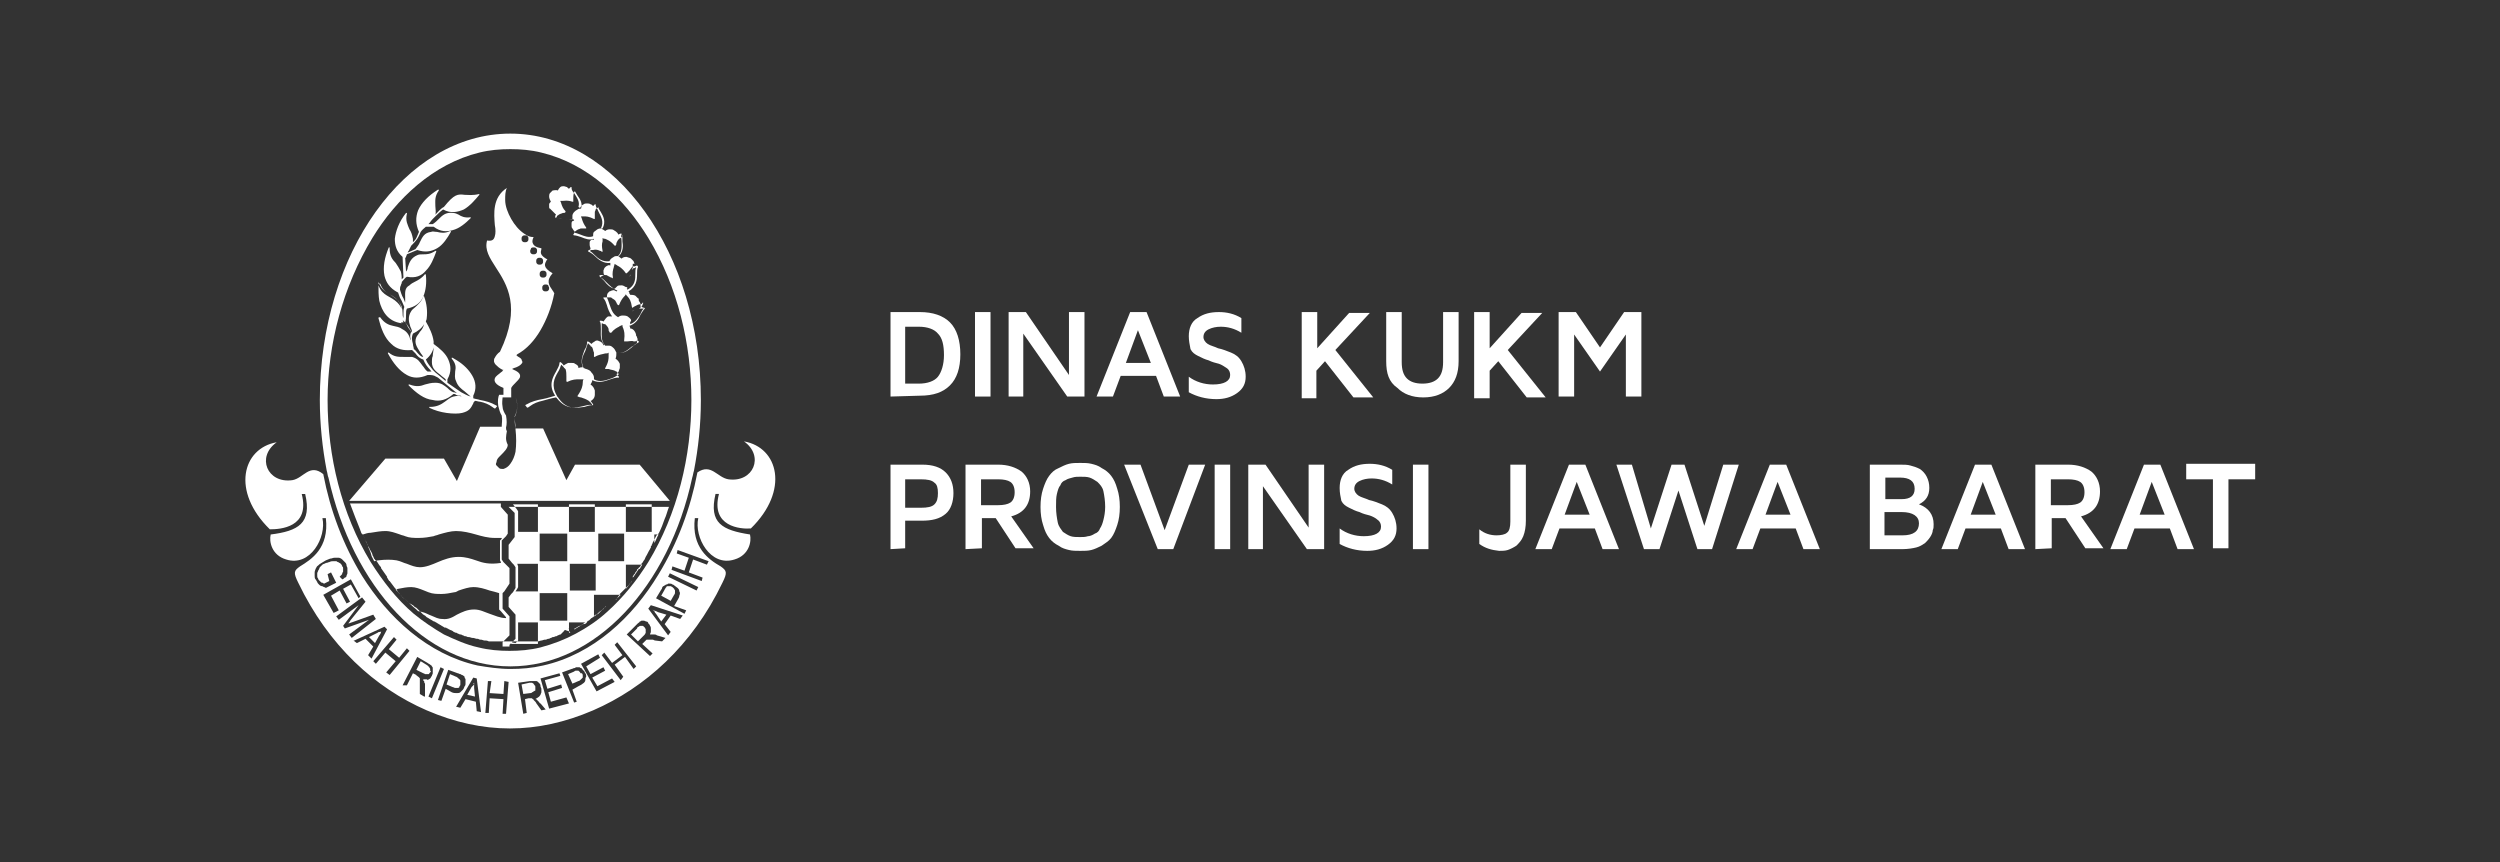 <?xml version="1.0" encoding="utf-8"?>
<!-- Generator: Adobe Illustrator 21.0.0, SVG Export Plug-In . SVG Version: 6.00 Build 0)  -->
<svg version="1.1" id="Layer_1" xmlns="http://www.w3.org/2000/svg" xmlns:xlink="http://www.w3.org/1999/xlink" x="0px" y="0px"
	 viewBox="0 0 290 100" style="enable-background:new 0 0 290 100;" xml:space="preserve">
<rect x="0" y="0" width="290" height="100" fill="#333333" stroke="none"/>
<style type="text/css">
	.st0{fill:#FFFFFF;}
</style>
<g>
	<g>
		<path class="st0" d="M74.8,72.8L74.8,72.8c-0.2-0.2-0.2-0.2-0.3-0.2c-0.1,0-0.1,0-0.2,0l0,0c-0.1,0-0.1,0-0.2,0.1
			c-0.1,0-0.2,0.1-0.2,0.2l-0.7,0.7l0.8,0.8l0.6-0.6c0.1-0.1,0.1-0.1,0.2-0.2c0-0.1,0.1-0.1,0.1-0.2l0,0c0-0.1,0-0.1,0-0.2
			s0-0.1,0-0.2C74.9,72.9,74.8,72.9,74.8,72.8z"/>
		<path class="st0" d="M67.3,78C67.3,77.9,67.2,77.9,67.3,78l-0.2-0.2c0,0-0.1,0-0.2,0l0,0h-0.1c-0.1,0-0.1,0-0.2,0.1l-0.7,0.3
			l0.5,1.1l0.7-0.3c0.1,0,0.2-0.1,0.3-0.2l0,0c0.1-0.1,0.1-0.1,0.2-0.2c0-0.1,0-0.1,0-0.2s0-0.2-0.1-0.3
			C67.3,78.1,67.3,78.1,67.3,78z"/>
		<path class="st0" d="M62.1,80.1c0-0.1,0-0.1,0-0.2s0-0.1,0-0.2s0-0.2-0.1-0.2c0-0.1-0.1-0.1-0.1-0.2l0,0c-0.1,0-0.1-0.1-0.2-0.1
			c-0.1,0-0.2,0-0.3,0l-0.9,0.2l0.2,1.1l0.8-0.1c0.1,0,0.2,0,0.2-0.1c0.1,0,0.1,0,0.2-0.1l0,0L62.1,80.1
			C62.1,80.3,62.1,80.1,62.1,80.1z"/>
		<path class="st0" d="M75.9,70.8c-0.1,0-0.1,0-0.2-0.1C75.8,70.8,75.8,70.9,75.9,70.8c0,0.2,0.1,0.3,0.2,0.4l0,0l0.6,0.9l0.6-0.8
			l-1-0.3C76.2,70.9,76,70.9,75.9,70.8z"/>
		<path class="st0" d="M53.3,79.6c0.1-0.1,0.1-0.1,0.1-0.2s0-0.1,0-0.2s0-0.1,0-0.2s0-0.1-0.1-0.2l0,0l-0.1-0.1c0,0-0.1,0-0.1-0.1
			c-0.1,0-0.1-0.1-0.2-0.1l-0.7-0.3l-0.4,1.2l0.7,0.3c0.1,0,0.2,0.1,0.3,0.1s0.2,0,0.2,0C53.2,79.8,53.3,79.8,53.3,79.6z"/>
		<path class="st0" d="M49.9,77.8c0-0.1,0-0.1,0-0.2l0,0c0-0.1-0.1-0.1-0.1-0.2c-0.1-0.1-0.1-0.1-0.2-0.2l-0.8-0.5l-0.5,1l0.8,0.4
			c0.1,0,0.2,0.1,0.2,0.1c0.1,0,0.1,0,0.2,0l0,0c0.1,0,0.1,0,0.2,0c0,0,0.1,0,0.1-0.1l0.1-0.1l0.1-0.1
			C49.9,77.8,49.9,77.8,49.9,77.8z"/>
		<path class="st0" d="M55,79.4c0-0.1,0-0.1,0-0.2C54.9,79.3,54.9,79.3,55,79.4c-0.1,0.1-0.2,0.2-0.3,0.3l0,0l-0.5,0.9l0.9,0.2
			l-0.1-1C55,79.6,55,79.5,55,79.4z"/>
		<path class="st0" d="M78.3,68.5c0-0.1-0.1-0.1-0.1-0.2c-0.1-0.1-0.1-0.1-0.2-0.2c-0.1,0-0.1-0.1-0.2-0.1s-0.1,0-0.2,0
			c-0.1,0-0.1,0-0.2,0c0,0-0.1,0-0.1,0.1l0,0l-0.1,0.1c0,0.1-0.1,0.1-0.1,0.2l0,0l-0.4,0.7l1.1,0.6l0.4-0.7c0.1-0.1,0.1-0.2,0.1-0.3
			C78.3,68.8,78.3,68.6,78.3,68.5z"/>
		<path class="st0" d="M43.8,73.4L43.8,73.4l-1,0.5l0.7,0.7l0.5-0.9c0.1-0.1,0.2-0.3,0.2-0.4s0.1-0.1,0.1-0.1
			c-0.1,0-0.1,0.1-0.2,0.1C44,73.3,43.9,73.3,43.8,73.4z"/>
		<path class="st0" d="M87.1,61.3c4.5-4.4,3.2-9.4-0.8-10.1c2.4,1.7,1.1,4.8-1.8,4.4c-1.3-0.2-2-1.9-3.6-0.8
			c-0.8,4.2-2.3,8.2-4.5,11.8c-3,5-7.6,9.3-13.4,10.6c-1.3,0.3-2.5,0.4-3.8,0.4s-2.6-0.2-3.8-0.4C49.6,75.9,45,71.6,42,66.8
			c-2.2-3.6-3.7-7.6-4.5-11.8c-1.6-1.3-2.3,0.5-3.6,0.7c-2.9,0.4-4.2-2.7-1.8-4.4c-4,0.7-5.3,5.7-0.8,10.1c1.2,0,4.7-0.2,3.7-4.1
			h0.4c0.8,3.4-0.8,4.3-4,4.7c-0.2,0.8,0.1,2.4,1.8,2.9c2.8,0.9,4.7-2.6,4.2-4.8h0.4c0.4,3.5-1.7,4.8-3,5.6
			c-0.7,0.5-0.8,0.7-0.2,1.9c3.5,7.3,8.9,12.2,14.9,14.8c6.5,2.8,12.8,2.8,19.3,0c6-2.6,11.5-7.5,15-14.8c0.6-1.2,0.5-1.4-0.2-1.9
			c-1.4-0.8-3.4-2.2-3-5.6H81c-0.5,2.2,1.4,5.7,4.2,4.8c1.7-0.5,2-2.1,1.8-2.9c-3.2-0.5-4.8-1.3-4-4.7h0.4
			C82.4,61.1,85.9,61.4,87.1,61.3z M37,67.8L37,67.8c-0.1-0.1-0.2-0.2-0.2-0.3c-0.1-0.1-0.1-0.2-0.2-0.3c-0.1-0.1-0.1-0.3-0.1-0.4
			s0-0.3,0-0.4c0-0.2,0.1-0.3,0.1-0.4c0.1-0.1,0.1-0.3,0.3-0.4c0.1-0.1,0.2-0.2,0.4-0.3c0.2-0.1,0.3-0.2,0.5-0.3
			c0.2-0.1,0.3-0.1,0.5-0.2c0.2,0,0.3-0.1,0.5-0.1s0.3,0,0.5,0c0.1,0,0.3,0.1,0.4,0.2c0.1,0.1,0.2,0.2,0.3,0.3
			c0.1,0.1,0.2,0.2,0.2,0.4c0,0.1,0.1,0.2,0.1,0.3c0,0.1,0,0.2,0,0.3c0,0.1,0,0.2,0,0.3l0,0c0,0.1-0.1,0.2-0.1,0.3l0,0
			c0,0.1-0.1,0.2-0.2,0.2c-0.1,0.1-0.2,0.2-0.3,0.2l0,0l0,0l-0.3-0.3l0,0l0,0c0.1-0.1,0.1-0.1,0.2-0.2c0.1-0.1,0.1-0.1,0.1-0.2l0,0
			c0-0.1,0.1-0.1,0.1-0.2s0-0.1,0-0.2s0-0.1,0-0.2l0,0c0-0.1,0-0.1-0.1-0.2c0-0.1-0.1-0.2-0.1-0.2c0-0.1-0.1-0.1-0.2-0.2
			c-0.1,0-0.1-0.1-0.2-0.1l0,0c-0.1,0-0.1-0.1-0.2-0.1c-0.1,0-0.1,0-0.2,0c-0.1,0-0.1,0-0.2,0c-0.1,0-0.2,0-0.4,0.1
			c-0.1,0-0.2,0.1-0.4,0.1c-0.1,0.1-0.3,0.1-0.4,0.2c-0.1,0.1-0.2,0.2-0.3,0.3C37,66,37,66.1,36.9,66.2c0,0.1-0.1,0.2-0.1,0.3l0,0
			c0,0.1,0,0.2,0,0.3c0,0.1,0,0.2,0.1,0.3l0,0c0,0.1,0.1,0.2,0.1,0.2c0.1,0.1,0.1,0.1,0.2,0.2l0,0c0.1,0.1,0.1,0.1,0.2,0.1
			c0.1,0,0.1,0.1,0.2,0.1l0.6-0.3L38,66.6l0,0l0,0l0.4-0.2l0,0l0,0l0.6,1.2l0,0l0,0l-1.2,0.6l0,0l0,0c-0.1-0.1-0.3-0.1-0.4-0.2
			C37.2,68,37.1,67.9,37,67.8z M38.7,71.1L38.7,71.1L37.5,69l0,0l0,0l3.2-1.8l0,0l0,0l1.1,2l0,0l0,0l-0.2,0.2l0,0l0,0l-0.9-1.6
			l-0.9,0.5l0.8,1.5l0,0l0,0L40.2,70l0,0l0,0l-0.8-1.5l-1,0.6l0.9,1.7l0,0l0,0L38.7,71.1L38.7,71.1z M40.8,74L40.8,74l-0.3-0.4l0,0
			l0,0l2.3-1.7l-2.8,1l0,0l0,0l-0.2-0.3l0,0l0,0l1.8-2.4l-2.3,1.7l0,0l0,0L39,71.5l0,0l0,0l3-2.2l0,0l0,0l0.4,0.5l0,0l0,0l-1.7,2.1
			l0,0c-0.1,0.1-0.1,0.2-0.2,0.3l-0.1,0.1h0.1l0,0c0.1,0,0.2-0.1,0.3-0.1l2.5-0.9l0,0l0,0l0.3,0.5l0,0l0,0L40.8,74L40.8,74z
			 M43.1,76.4L43.1,76.4L42.7,76l0,0l0,0l0.6-1l-0.9-0.9l-1,0.5l0,0l0,0L41,74.3l0,0h0.1l3.5-1.6l0,0l0,0l0.3,0.3l0,0l0,0L43.1,76.4
			L43.1,76.4z M45.2,78.3L45.2,78.3L44.8,78l0,0l0,0l1.1-1.3l-1.2-1L43.6,77l0,0l0,0l-0.3-0.3l0,0l0,0l2.4-2.8l0,0l0,0l0.3,0.3l0,0
			l0,0l-0.9,1.1l1.2,1l0.9-1.1l0,0l0,0l0.3,0.3l0,0l0,0L45.2,78.3L45.2,78.3z M49.4,78.8c-0.1,0-0.2,0-0.3,0c0,0,0,0,0,0.1l0,0
			c0,0,0,0.1,0.1,0.1l0,0c0,0.1,0,0.2,0.1,0.3c0,0.1,0,0.2,0,0.3l0,0v1.1v0.1h-0.1l-0.5-0.3l0,0l0,0v-0.9c0-0.1,0-0.2,0-0.3
			c0-0.1,0-0.2,0-0.3l0,0c0-0.1,0-0.1,0-0.2v-0.1l0,0c0,0,0-0.1-0.1-0.1c0,0,0-0.1-0.1-0.1c0,0,0,0-0.1-0.1c0,0-0.1,0-0.1-0.1
			l-0.4-0.2l-0.7,1.4l0,0l0,0l-0.5,0l0,0l0,0l1.7-3.3l0,0l0,0l1.2,0.7c0.1,0.1,0.2,0.1,0.3,0.2c0.1,0.1,0.2,0.1,0.2,0.2
			c0.1,0.1,0.1,0.1,0.1,0.2s0,0.2,0,0.3l0,0c0,0.1,0,0.2,0,0.3s-0.1,0.2-0.1,0.3c-0.1,0.1-0.1,0.2-0.2,0.3c-0.1,0.1-0.2,0.1-0.3,0.2
			l0,0C49.6,78.8,49.5,78.8,49.4,78.8z M50.1,81L50.1,81l-0.4-0.2l0,0l0,0l1.4-3.4l0,0l0,0l0.4,0.2l0,0l0,0L50.1,81L50.1,81z
			 M51.7,79.9l-0.5,1.4l0,0l0,0l-0.4-0.1l0,0l0,0l1.2-3.5l0,0l0,0l1.1,0.4c0.1,0,0.2,0.1,0.3,0.1c0.1,0,0.1,0.1,0.2,0.1l0,0
			c0.1,0,0.1,0.1,0.2,0.1c0.1,0.1,0.1,0.1,0.1,0.2l0,0c0,0.1,0.1,0.1,0.1,0.2s0,0.2,0,0.2l0,0c0,0.1,0,0.2,0,0.3
			c0,0.1,0,0.2-0.1,0.3c-0.1,0.2-0.1,0.3-0.2,0.4c-0.1,0.1-0.2,0.2-0.3,0.3l0,0c-0.1,0.1-0.3,0.1-0.4,0.1c-0.2,0-0.4,0-0.6-0.1
			L51.7,79.9z M55.8,82.6l-0.5-0.1l0,0l0,0l-0.1-1.1L54,81.1l-0.6,1l0,0l0,0L53,82h-0.1l0,0l2-3.4l0,0l0,0l0.4,0.1l0,0l0,0
			L55.8,82.6L55.8,82.6L55.8,82.6z M59,79.1l-0.3,3.7l0,0l0,0h-0.4l0,0l0,0l0.1-1.7L56.8,81l-0.1,1.7l0,0l0,0h-0.4l0,0l0,0l0.3-3.7
			l0,0l0,0H57l0,0l0,0l-0.2,1.4l1.6,0.1l0.1-1.5l0,0l0,0L59,79.1L59,79.1L59,79.1z M63.3,82.3l-0.5,0.1l0,0l0,0l-0.5-0.7
			c-0.1-0.1-0.1-0.2-0.2-0.3c-0.1-0.1-0.1-0.1-0.2-0.2l0,0c0-0.1-0.1-0.1-0.1-0.1l-0.1-0.1l0,0h-0.1l0,0h-0.1l0,0h-0.1h-0.1
			l-0.4,0.1l0.2,1.6l0,0l0,0l-0.4,0.1l0,0l0,0l-0.6-3.6l0,0l0,0l1.4-0.2c0.1,0,0.3,0,0.4,0c0.1,0,0.2,0,0.3,0s0.2,0.1,0.2,0.1
			c0.1,0.1,0.1,0.1,0.2,0.2l0,0c0.1,0.1,0.1,0.2,0.1,0.3c0,0.1,0.1,0.2,0.1,0.3c0,0.1,0,0.3,0,0.4s-0.1,0.2-0.1,0.3l0,0
			c-0.1,0.1-0.1,0.2-0.3,0.3c-0.1,0.1-0.2,0.1-0.3,0.2c0,0,0,0,0.1,0l0,0l0.1,0.1l0,0c0.1,0.1,0.1,0.1,0.2,0.2
			c0.1,0.1,0.1,0.2,0.2,0.2l0,0L63.3,82.3L63.3,82.3L63.3,82.3z M66,81.6l-2.3,0.6l0,0l0,0l-1-3.5l0,0l0,0l2.2-0.6l0,0l0,0l0.1,0.3
			l0,0l0,0l-1.8,0.5l0.3,1l1.6-0.5l0,0l0,0l0.1,0.4l0,0l0,0l-1.6,0.5l0.3,1.1l1.8-0.5l0,0l0,0L66,81.6L66,81.6L66,81.6z M67.9,78.9
			L67.9,78.9c0,0.1-0.1,0.3-0.3,0.4c-0.1,0.1-0.3,0.2-0.5,0.3L66.4,80l0.5,1.4l0,0l0,0l-0.3,0.1l0,0l0,0L65.2,78l0,0l0,0l1.1-0.4
			c0.1,0,0.2-0.1,0.3-0.1s0.1,0,0.2-0.1l0,0c0.1,0,0.2,0,0.2,0c0.1,0,0.1,0,0.2,0l0,0c0.1,0,0.1,0.1,0.2,0.1c0.1,0,0.1,0.1,0.2,0.2
			s0.1,0.1,0.2,0.2c0,0.1,0.1,0.2,0.1,0.2c0.1,0.1,0.1,0.3,0.1,0.4C67.9,78.6,67.9,78.8,67.9,78.9z M71.3,79.1l-2.1,1.1l0,0l0,0
			L67.4,77l0,0l0,0l2-1.1l0,0l0,0l0.2,0.4l0,0l0,0L68,77.3l0.5,0.9l1.5-0.8l0,0l0,0l0.2,0.4l0,0l0,0l-1.5,0.8l0.6,1l1.7-0.9l0,0l0,0
			L71.3,79.1L71.3,79.1L71.3,79.1z M73.8,77.3l-0.3,0.3l0,0l0,0l-1-1.4l-1.2,0.9l1,1.4l0,0l0,0L72,78.9l0,0l0,0L69.8,76l0,0l0,0
			l0.3-0.3l0,0l0,0l0.9,1.2l1.2-0.9l-0.9-1.2l0,0l0,0l0.3-0.3l0,0l0,0L73.8,77.3L73.8,77.3L73.8,77.3z M77.2,74l-0.4,0.4l0,0l0,0
			L76,74.3l0,0c-0.1,0-0.2-0.1-0.3-0.1s-0.2,0-0.2,0l0,0c-0.1,0-0.1,0-0.2,0s-0.1,0-0.1,0l0,0h-0.1H75c0,0,0,0-0.1,0.1l-0.1,0.1
			l-0.3,0.3l1.2,1.1l0,0l0,0l-0.3,0.3l0,0l0,0l-2.7-2.5l0,0l0,0l1-1c0.1-0.1,0.2-0.2,0.3-0.3c0.1-0.1,0.2-0.1,0.2-0.2
			c0.1,0,0.2-0.1,0.2-0.1c0.1,0,0.2,0,0.3,0l0,0c0.1,0,0.2,0.1,0.3,0.1s0.2,0.1,0.2,0.2c0.1,0.1,0.2,0.2,0.2,0.3
			c0.1,0.1,0.1,0.2,0.1,0.3c0,0.1,0,0.2,0,0.4c0,0.1-0.1,0.2-0.1,0.3c0,0,0,0,0.1,0s0.1,0,0.1,0l0,0c0.1,0,0.2,0,0.3,0
			s0.2,0,0.3,0.1l0,0L77.2,74L77.2,74L77.2,74z M79.2,71.4l-0.3,0.4l0,0l0,0l-1.1-0.4l-0.7,1l0.7,0.9l0,0l0,0l-0.3,0.4l0,0l0,0
			l-2.3-3.1l0,0l0,0l0.3-0.4l0,0l0,0L79.2,71.4L79.2,71.4L79.2,71.4z M79.6,70.8l-0.2,0.4l0,0l0,0l-3.3-1.8l0,0l0,0l0.6-1
			c0.1-0.1,0.1-0.2,0.1-0.2c0-0.1,0.1-0.1,0.1-0.2l0,0C77,68,77,68,77.1,67.9c0.1,0,0.1-0.1,0.2-0.1s0.1,0,0.2-0.1
			c0.1,0,0.2,0,0.2,0l0,0c0.1,0,0.2,0,0.3,0.1c0.1,0,0.2,0.1,0.2,0.1c0.1,0.1,0.3,0.2,0.4,0.3c0.1,0.1,0.2,0.2,0.2,0.4l0,0
			c0.1,0.1,0.1,0.3,0,0.5c0,0.2-0.1,0.3-0.2,0.5l-0.4,0.7L79.6,70.8L79.6,70.8L79.6,70.8z M81,68.1l-0.2,0.4l0,0l0,0l-3.3-1.6l0,0
			l0,0l0.2-0.4l0,0l0,0L81,68.1L81,68.1L81,68.1z M82.2,65.1L82.2,65.1L82.2,65.1L82,65.5l0,0l0,0l-1.6-0.6l-0.5,1.5l1.6,0.6l0,0
			l0,0l-0.1,0.4l0,0l0,0l-3.5-1.3l0,0l0,0l0.1-0.4l0,0l0,0l1.4,0.5l0.5-1.5l-1.4-0.5l0,0l0,0l0.1-0.4l0,0l0,0L82.2,65.1z"/>
		<path class="st0" d="M38.1,55.4C40.9,68,49.3,77.3,59.2,77.3S77.6,68,80.3,55.4c0.1-0.3,0.1-0.5,0.2-0.8c0.5-2.6,0.8-5.3,0.8-8.2
			c0-17-9.9-30.9-22.1-30.9S37.1,29.4,37.1,46.4c0,2.8,0.3,5.6,0.8,8.2C38,54.9,38,55.2,38.1,55.4z M43.2,27.6
			C46,23,50.3,19,55.6,17.7c1.2-0.3,2.4-0.4,3.6-0.4c1.2,0,2.4,0.1,3.6,0.4c5.4,1.3,9.6,5.3,12.4,9.9c3.4,5.6,5,12.3,5,18.8
			s-1.6,13.2-5,18.8c-1.3,2.1-2.9,4.1-4.8,5.8c-1.1,1-2.3,1.8-3.6,2.5c-1.3,0.7-2.6,1.2-4.1,1.6c-1.2,0.3-2.4,0.4-3.6,0.4
			c-1.2,0-2.4-0.1-3.6-0.4c-1.4-0.3-2.7-0.9-4-1.5c-1.2-0.7-2.4-1.5-3.5-2.4c-2-1.7-3.6-3.8-5-6c-3.4-5.6-5-12.3-5-18.8
			S39.8,33.2,43.2,27.6z"/>
		<path class="st0" d="M43.2,64.4c0.1,0.1,0.1,0.2,0.2,0.4l0,0l0.1,0.1c0,0,0,0.1,0.1,0.1l0,0l0,0c0,0,0,0.1,0.1,0.1l0,0
			c0.2,0.3,0.3,0.5,0.5,0.7c0,0,0,0,0,0.1c0.2,0.3,0.5,0.7,0.7,1c0,0,0,0,0,0.1c0.1,0.1,0.1,0.2,0.2,0.3c0,0,0,0.1,0.1,0.1
			c0.2,0.3,0.4,0.5,0.6,0.8l0,0l0.1,0.1l0,0l0,0l0,0l0,0c0,0,0,0.1,0.1,0.1l0,0l0,0l0,0c0.1,0.1,0.1,0.2,0.2,0.3l0.1,0.1
			c0.1,0.2,0.3,0.3,0.4,0.5l0.1,0.1l0.1,0.1l0,0l0,0c-0.3-0.3-0.6-0.7-1-1.1c0.1,0,0.2-0.1,0.3-0.1c0.5-0.1,1-0.2,1.5-0.2
			s1,0.2,1.5,0.4c0.2,0.1,0.3,0.1,0.5,0.2c0.5,0.2,1,0.2,1.5,0.2s1-0.1,1.5-0.2c0.2,0,0.3-0.1,0.5-0.2c0.6-0.2,1.2-0.4,1.7-0.4l0,0
			l0,0c0.7,0,1.3,0.2,1.9,0.4c0.4,0.1,0.8,0.2,1.1,0.3V69v1.5v0.2l0.2,0.2l0.6,0.7v0.1c-0.7,0-1.3-0.3-1.9-0.5
			c-0.6-0.2-1.1-0.5-1.8-0.5c-0.8,0-1.4,0.3-2,0.6c-0.5,0.3-1,0.6-1.7,0.5c-0.5,0-0.8-0.2-1.3-0.4c-0.3-0.1-0.6-0.3-1-0.4
			c-0.1,0-0.3-0.1-0.5-0.1c-0.1-0.1-0.1-0.1-0.2-0.2l0,0c-0.5-0.4-1-0.9-1.5-1.4l0,0l0.1,0.1l0.1,0.1c0.1,0.1,0.1,0.1,0.2,0.2
			l0.1,0.1c0.1,0.1,0.2,0.2,0.4,0.3c0.1,0,0.1,0.1,0.2,0.1c0.1,0.1,0.1,0.1,0.2,0.2c0.1,0,0.1,0.1,0.2,0.1c0.1,0.1,0.1,0.1,0.2,0.2
			l0,0l0,0l0,0l0.1,0.1l0,0l0,0l0.1,0.1c0,0,0.1,0,0.1,0.1l0,0l0,0l0.1,0.1c0.1,0.1,0.1,0.1,0.2,0.2c0.1,0,0.1,0.1,0.2,0.1
			c0.1,0.1,0.1,0.1,0.2,0.2c0.1,0,0.1,0.1,0.2,0.1c0.1,0.1,0.2,0.1,0.3,0.2c0.1,0,0.1,0.1,0.2,0.1c0.1,0.1,0.2,0.1,0.2,0.1
			c0.1,0,0.1,0.1,0.2,0.1c0.1,0.1,0.2,0.1,0.3,0.2c0.1,0,0.1,0.1,0.2,0.1c0.1,0.1,0.2,0.1,0.3,0.2c0.1,0,0.1,0.1,0.2,0.1h0.1
			c0.1,0,0.1,0.1,0.2,0.1c0.1,0,0.1,0.1,0.2,0.1c0.1,0.1,0.3,0.1,0.4,0.2c0,0,0.1,0,0.1,0.1c0.1,0,0.2,0.1,0.3,0.1s0.1,0,0.2,0.1
			c0.1,0,0.2,0.1,0.3,0.1h0.1c0.1,0.1,0.3,0.1,0.4,0.2H54c0.1,0,0.2,0.1,0.3,0.1h0.1c0.1,0,0.3,0.1,0.4,0.1c0,0,0,0,0.1,0
			s0.3,0.1,0.4,0.1h0.1c0.1,0,0.2,0.1,0.3,0.1h0.1c0.1,0,0.3,0.1,0.4,0.1l0,0h0.1c0.1,0,0.2,0,0.4,0.1h0.1c0.1,0,0.3,0,0.4,0h0.1
			c0.2,0,0.3,0,0.5,0h0.1H58l0,0l0,0c0.1,0,0.2,0,0.3,0l0,0l0,0h0.1c0.2,0,0.3,0,0.5,0l0,0l0,0l0,0l0,0c0.1,0,0.2,0,0.2,0
			c0.1,0,0.1,0,0.2,0h0.1c0.1,0,0.2,0,0.4,0l0,0l0,0h0.1c0.1,0,0.2,0,0.3,0l0,0c0.1,0,0.1,0,0.2,0h0.1h0.1l0,0c0.1,0,0.2,0,0.3,0H61
			h0.1c0.1,0,0.2,0,0.3,0l0,0h0.1h0.1c0.1,0,0.1,0,0.2,0l0,0h0.1H62l0,0l0,0h0.1l0,0h0.1l0,0h0.1h0.1c0.1,0,0.3-0.1,0.4-0.1l0,0
			c0.1,0,0.3-0.1,0.4-0.1h0.1c0.1,0,0.2-0.1,0.3-0.1h0.1c0.1-0.1,0.3-0.1,0.4-0.2h0.1c0.1,0,0.2-0.1,0.3-0.1s0.1,0,0.2-0.1
			c0.1,0,0.2-0.1,0.3-0.1c0,0,0.1,0,0.1-0.1l0,0l0,0c0,0,0.1,0,0.1-0.1l0,0l0,0c0,0,0.1,0,0.1-0.1l0,0c0,0,0.1,0,0.1-0.1l0.1-0.1
			c0.1,0,0.2-0.1,0.3-0.1l0,0c0,0,0.1,0,0.1-0.1c0,0,0,0,0.1,0l0,0c-0.1,0-0.1,0.1-0.2,0.1c0,0,0,0-0.1,0c0,0-0.1,0-0.1,0.1
			c0.7,0.2,0.6,0.3,0.4,0.3l0,0v-1.2l0,0h2.1c-0.1,0.1-0.2,0.2-0.4,0.2c0,0,0,0-0.1,0c-0.1,0.1-0.2,0.1-0.3,0.2c0,0,0,0-0.1,0
			c-0.2,0.1-0.3,0.2-0.5,0.3c0,0-0.1,0-0.1,0.1h0.1l0.1-0.1c0.1,0,0.1-0.1,0.2-0.1c0.1-0.1,0.2-0.1,0.3-0.2c0.1,0,0.1-0.1,0.2-0.1
			c0.1-0.1,0.2-0.1,0.2-0.2c0.1,0,0.1-0.1,0.2-0.1c0,0,0,0,0.1,0l0,0c0,0,0.1,0,0.1-0.1l0,0l0,0l0,0c0,0,0.1,0,0.1-0.1
			c0,0,0,0,0.1,0l0,0l0,0l0.1-0.1c0.1-0.1,0.1-0.1,0.2-0.2c0.1,0,0.1-0.1,0.2-0.1l0,0l0,0l0.1-0.1l0,0l0,0l0,0l0,0
			c0.1,0,0.1-0.1,0.2-0.1l0.1-0.1l0,0c0.1,0,0.1-0.1,0.2-0.1c0.1-0.1,0.1-0.1,0.2-0.2l0,0l0,0l0.1-0.1c0.1-0.1,0.1-0.1,0.2-0.2
			c0.1,0,0.1-0.1,0.2-0.2c0.1-0.1,0.2-0.1,0.2-0.2l0,0l0.1-0.1l0.1-0.1c0,0,0,0,0.1-0.1l0,0l0,0c-0.1,0.1-0.2,0.2-0.3,0.3l-0.1,0.1
			c-0.2,0.2-0.4,0.4-0.7,0.6l0,0c-0.1,0.1-0.2,0.2-0.3,0.3c0,0,0,0-0.1,0c-0.1,0.1-0.2,0.1-0.2,0.2V69H72c0,0,0,0-0.1,0.1
			s-0.2,0.2-0.3,0.3c-0.1,0.1-0.1,0.2-0.2,0.2c0,0,0,0-0.1,0.1S71.1,69.9,71,70l0,0l0.1-0.1l0.1-0.1l0.1-0.1c0,0,0,0,0.1-0.1
			c0,0,0,0,0.1-0.1l0.1-0.1c0-0.1,0.1-0.1,0.1-0.2l0,0c0.1-0.1,0.2-0.2,0.2-0.3l0,0l0,0l0.1-0.1l0,0l0,0l0.1-0.1l0,0l0,0l0.1-0.1
			l0,0l0,0c0,0,0,0,0.1-0.1l0,0c0,0,0,0,0.1-0.1l0,0l0.1-0.1l0,0l0,0c0.1-0.1,0.1-0.1,0.2-0.2l0,0c0.1-0.1,0.2-0.2,0.3-0.3l0,0
			c0,0,0-0.1,0.1-0.1l0.1-0.1c0-0.1,0.1-0.1,0.1-0.2l0,0c-0.1,0.1-0.1,0.2-0.2,0.3c-0.2,0.2-0.3,0.4-0.5,0.6v-2.8h1.9
			c-0.1,0.2-0.2,0.3-0.3,0.5L74.1,66c-0.2,0.3-0.4,0.6-0.6,0.9c-0.1,0.1-0.1,0.1-0.2,0.2l0,0l0,0l0.1-0.1c0,0,0,0,0-0.1
			s0.1-0.1,0.1-0.2l0,0c0.1-0.1,0.2-0.2,0.2-0.3l0,0c0.1-0.1,0.2-0.2,0.2-0.3l0,0l0,0c0,0,0-0.1,0.1-0.1c0.1-0.1,0.1-0.2,0.2-0.2
			l0,0c0.1-0.1,0.1-0.2,0.2-0.3l0,0l0,0v-0.1l0,0l0.1-0.1l0,0c0.1-0.1,0.1-0.2,0.2-0.3l0,0c0.1-0.1,0.1-0.2,0.2-0.4l0,0
			c0.2-0.3,0.3-0.6,0.5-0.9l0,0c0-0.1,0.1-0.1,0.1-0.2c0,0,0,0,0-0.1l0,0l0,0l0,0l0,0c0,0,0-0.1,0.1-0.1v-0.1l0,0
			c0.1-0.1,0.1-0.3,0.2-0.4l0,0c0.1-0.2,0.2-0.4,0.3-0.6l0,0c0,0,0-0.1,0.1-0.1l0,0l0,0c0,0,0-0.1,0.1-0.1l0,0l0,0
			c0,0,0-0.1,0.1-0.1l0,0c0.3-0.6,0.5-1.1,0.7-1.7l0,0c0.2-0.4,0.3-0.9,0.5-1.4l0,0h-1.9h-0.1h-3.3h-0.1h-3h-0.1h-3.3h-0.1h-3.2
			h-0.1h-3.1h-0.1h-0.1H59l0.1,0.1l0.1,0.1l0.1,0.1l0.4,0.4v2.4V62v0.1v0.2L59,63.2v1.6l0.4,0.5l0.1,0.1l0.1,0.1l0.2,0.3v2.4
			l-0.3,0.5l-0.1,0.1l-0.1,0.1L59,69.3v1.1l0.8,0.9v0.6V72v0.1v2l-0.4,0.4l0,0l-0.1,0.1l-0.1,0.1l-0.1,0.1v0.1V75
			c-0.1,0-0.3,0-0.4,0c-0.1,0-0.2,0-0.3,0h-0.1v-0.1v-0.4l0.1-0.1l0.7-0.7v-1.8v-0.1v-0.1v-0.2l-0.8-0.9v-1.8l0,0l0.1-0.1l0.1-0.1
			l0.6-0.9v-1.8l-0.5-0.5l-0.1-0.1l-0.1-0.1l-0.2-0.3v-2.2l0.3-0.3l0.1-0.1l0.1-0.1l0.2-0.3v-2.2l-0.8-0.9v-0.4H58H40.6
			c0.4,1.1,0.8,2.1,1.2,3.1l0,0c0,0.1,0.1,0.2,0.1,0.3l0,0c0,0,0,0.1,0.1,0.1l0,0l0,0c0,0,0,0.1,0.1,0.1l0,0
			c0.1,0.2,0.2,0.5,0.3,0.7l0,0c0.1,0.2,0.2,0.3,0.2,0.5l0,0c0.1,0.1,0.1,0.2,0.2,0.3l0,0c0.1,0.3,0.3,0.5,0.4,0.8l0,0
			C43.2,64.3,43.2,64.4,43.2,64.4L43.2,64.4z M72.4,65.1h-3v-3.2h3V65.1z M69.1,68.5h-3l0,0v-3.1l0,0h3V68.5z M65.8,65.1L65.8,65.1
			h-3.2v-3.2h3.2l0,0V65.1z M65.8,68.8L65.8,68.8V72l0,0h-3.2v-3.2H65.8z M75.9,63v-1h0.5C76.2,62.3,76.1,62.7,75.9,63z M72.6,58.5
			h3v3.2h-3V58.5z M66,58.5h3v3.2h-3l0,0V58.5z M59.9,59l-0.4-0.5h2.9v3.2h-2.3v-2.2v-0.2L59.9,59z M60,68.3l0.1-0.2V68v-2.1v-0.2
			L60,65.4l0,0h2.4v3.2h-2.6L60,68.3z M59.8,74.6L59.8,74.6l0.3-0.3V74v-1.8h2.3v2.1v0.4c-0.1,0-0.1,0-0.2,0c-0.1,0-0.1,0-0.2,0
			h-0.1c-0.1,0-0.1,0-0.2,0l0,0c-0.1,0-0.2,0-0.3,0l0,0h-0.1l0,0c-0.1,0-0.2,0-0.3,0s-0.1,0-0.2,0c-0.1,0-0.2,0-0.3,0s-0.1,0-0.2,0
			c-0.1,0-0.2,0-0.3,0c0,0,0,0-0.1,0c-0.2,0-0.4,0-0.6,0v-0.1v-0.1L59.8,74.6z M48.8,71.3C48.8,71.3,48.8,71.1,48.8,71.3
			C48.8,71.1,48.8,71.3,48.8,71.3L48.8,71.3z M42.7,63.4c0-0.1-0.1-0.2-0.1-0.3c-0.2-0.3-0.3-0.7-0.5-1.1c0.3-0.1,0.6-0.2,0.9-0.2
			c0.6-0.1,1.2-0.2,1.7-0.2c0.6,0,1.1,0.2,1.7,0.4c0.2,0.1,0.4,0.1,0.6,0.2c0.5,0.2,1,0.2,1.6,0.2c0.6,0,1.2-0.1,1.7-0.2
			c0.2-0.1,0.4-0.1,0.6-0.2c0.7-0.2,1.4-0.4,2-0.4l0,0l0,0c0.8,0,1.6,0.2,2.3,0.4s1.4,0.4,2.2,0.4h0.1c0.3,0,0.5,0,0.7,0v0.1
			L58,62.7v0.2v1.9V65l0.1,0.2v0.1c-1.3,0.2-2.1,0-2.9-0.3c-0.6-0.2-1.2-0.4-2-0.4c-0.9,0-1.7,0.3-2.4,0.6c-0.7,0.3-1.4,0.6-2.1,0.6
			c-0.5,0-1-0.2-1.5-0.4c-0.4-0.1-0.7-0.3-1.2-0.4c-0.6-0.1-1.3-0.1-2.1,0c-0.2,0-0.3,0.1-0.5,0.1l0,0c-0.1-0.2-0.2-0.4-0.3-0.6
			C43,64,42.8,63.7,42.7,63.4z"/>
		<path class="st0" d="M40.6,58.4L40.6,58.4L40.6,58.4z"/>
		<path class="st0" d="M77.8,58.4L77.8,58.4L77.8,58.4z"/>
		<path class="st0" d="M58,58.1h1.4h3.1h0.1h3.2h0.1h3.3h0.1h3h0.1h3.3h0.1h1.9l0,0l-3.5-4.2h-7.5l-1,1.8l-2.7-6h-3.2
			c0-0.5-0.1-0.9-0.1-1.3c0.2-0.4,0.3-0.9,0.3-1.2c0-0.5-0.1-0.9-0.2-1.1l0,0l0,0h-0.3h-0.1h-0.1c0-0.1,0-0.2,0-0.3
			c0-0.2,0-0.5,0-0.8l0,0l0,0c0.1-0.2,0.3-0.4,0.5-0.6c0.2-0.2,0.4-0.4,0.5-0.6c0.1-0.3,0-0.6-0.7-0.9l-0.2-0.1l0.2-0.1
			c0.4-0.1,0.7-0.3,0.8-0.4c0.1-0.1,0.2-0.2,0.2-0.3s-0.1-0.2-0.1-0.3c-0.1-0.2-0.4-0.3-0.5-0.4l-0.1-0.1l0.1-0.1
			c1.1-0.6,2-1.6,2.7-2.8s1.3-2.7,1.6-4.3c-0.1-0.1-0.1-0.2-0.2-0.3c-0.4-0.6-0.8-1.1,0-2c-1.2-0.7-0.9-1.1-0.7-1.5l0.1-0.1
			c-0.9-0.5-0.8-0.8-0.7-1.2v-0.1c-0.6-0.1-0.9-0.3-1-0.6c-0.1-0.2,0-0.5,0.1-0.7c-0.4,0-0.7-0.1-1.1-0.4c-0.6-0.4-1.1-1-1.5-1.7
			s-0.7-1.5-0.7-2.2c0-0.5,0-1,0.2-1.4c-1.7,1.1-1.5,3-1.4,4.3c0.1,0.5,0.1,1,0,1.3c-0.1,0.4-0.3,0.6-0.9,0.5c-0.3,1.1,0.3,2,1,3.1
			c1.3,2,3,4.6,0.5,9.8l0,0l0,0c-0.3,0.2-0.5,0.5-0.6,0.7c-0.1,0.1-0.1,0.3-0.1,0.4c0,0.1,0.1,0.3,0.2,0.4c0.2,0.2,0.4,0.4,0.8,0.6
			h0.1l-0.1,0.1c0,0.1-0.1,0.1-0.2,0.2c-0.2,0.2-0.6,0.4-0.7,0.7c-0.1,0.3,0,0.7,1,1.1l0,0v0.1c0,0.2,0,0.4,0,0.5s0,0.2,0,0.2h-0.1
			h-0.1h-0.3l0,0l0,0c-0.1,0.2-0.2,0.7-0.1,1.3c0.1,0.4,0.2,0.8,0.4,1.1c0.1,0.5,0,0.9,0,1.3h-2.5L53,55.8l-1.5-2.6h-6.8l-4.2,4.9
			l0,0C40.5,58.1,58,58.1,58,58.1z M63.7,33.4c0,0.1,0,0.2-0.1,0.3s-0.2,0.1-0.3,0.1s-0.2,0-0.3-0.1s-0.1-0.2-0.1-0.3s0-0.2,0.1-0.3
			s0.2-0.1,0.3-0.1s0.2,0,0.3,0.1C63.6,33.2,63.7,33.3,63.7,33.4z M63.3,31.5c0.1,0.1,0.1,0.2,0.1,0.3s0,0.2-0.1,0.3
			s-0.2,0.1-0.3,0.1s-0.2,0-0.3-0.1c-0.1-0.1-0.1-0.2-0.1-0.3s0-0.2,0.1-0.3c0.1-0.1,0.2-0.1,0.3-0.1S63.2,31.4,63.3,31.5z M62.9,30
			c0.1,0.1,0.1,0.2,0.1,0.3s0,0.2-0.1,0.3s-0.2,0.1-0.3,0.1s-0.2,0-0.3-0.1c-0.1-0.1-0.1-0.2-0.1-0.3c0-0.1,0-0.2,0.1-0.3
			c0.1-0.1,0.2-0.1,0.3-0.1S62.8,29.9,62.9,30z M61.6,28.8c0.1-0.1,0.2-0.1,0.3-0.1s0.2,0,0.3,0.1c0.1,0.1,0.1,0.2,0.1,0.3
			s0,0.2-0.1,0.3s-0.2,0.1-0.3,0.1s-0.2,0-0.3-0.1c-0.1-0.1-0.1-0.2-0.1-0.3S61.6,28.9,61.6,28.8z M60.6,27.4
			c0.1-0.1,0.2-0.1,0.3-0.1s0.2,0,0.3,0.1c0.1,0.1,0.1,0.2,0.1,0.3s0,0.2-0.1,0.3c-0.1,0.1-0.2,0.1-0.3,0.1s-0.2,0-0.3-0.1
			c-0.1-0.1-0.1-0.2-0.1-0.3S60.5,27.5,60.6,27.4z M58.7,49.6c0.1-0.4,0.1-0.8,0-1.4l0,0l0,0c-0.2-0.3-0.4-0.7-0.4-1
			c-0.1-0.5,0-0.9,0-1.1h0.3h0.1h0.1h0.5h0.1h0.1h0.3c0.1,0.2,0.2,0.5,0.2,1c0,0.4-0.1,0.8-0.3,1.2l0,0l0,0c0,0.4,0,0.9,0.1,1.4
			c0,0,0,0,0,0.1c0.1,0.9,0.1,1.8,0,2.6c-0.1,0.5-0.3,1-0.6,1.4c-0.2,0.3-0.5,0.5-0.8,0.6c-0.2,0-0.4,0-0.5-0.1s-0.2-0.2-0.3-0.3
			l0,0c-0.1-0.1-0.1-0.2,0-0.4c0-0.2,0.1-0.4,0.3-0.6c0.1-0.1,0.1-0.1,0.2-0.2c0.4-0.4,0.8-0.8,0.8-1.2l0,0l0,0
			c-0.3-0.6-0.2-1-0.1-1.6C58.7,49.9,58.7,49.7,58.7,49.6z"/>
		<path class="st0" d="M46.6,37.5l-0.1-0.1c0.1,0,0.2,0,0.3,0c0-0.1,0-0.1-0.1-0.2c0,0,0,0,0.1,0c0.2,0.2,0.4,0.4,0.5,0.7
			c0.1,0.2,0.3,0.4,0.4,0.6c-0.2,0.4-0.1,0.8,0,1.1c0-0.1,0-0.1-0.1-0.2c-0.1-0.4-0.3-0.9-0.9-1.2c-0.4-0.3-0.7-0.3-1.1-0.4
			c-0.5-0.1-1-0.3-1.5-1l0,0c0,0,0,0-0.1,0c0,0-0.1,0-0.1,0.1c0.3,1.2,0.7,2.3,1.5,3c0.6,0.6,1.4,0.8,2.4,0.7l0,0
			c0.1,0.1,0.3,0.3,0.4,0.4c0.2,0.3,0.5,0.6,0.9,0.7c0.2,0.5,0.5,0.9,0.8,1.2c0.1,0.1,0.1,0.2,0.2,0.2c-0.2,0-0.3,0-0.5,0
			c-0.3-0.2-0.4-0.5-0.6-0.7c-0.3-0.4-0.5-0.8-1.2-1c-0.2,0-0.6,0-1,0c-0.6,0-1.1,0-1.7-0.5l0,0H45V41c0.6,1.1,1.3,2,2.2,2.5
			c0.7,0.4,1.5,0.4,2.4,0c0,0,0,0,0.1,0c0.3,0,0.6,0,0.9,0.2l0.2,0.1l2.2,1.8l0,0c-0.1,0-0.2-0.1-0.4-0.1c-0.3-0.1-0.5-0.3-0.7-0.5
			c-0.4-0.3-0.7-0.6-1.4-0.6c-0.5,0-0.8,0.1-1.2,0.2c-0.5,0.2-1,0.3-1.8,0l0,0h-0.1v0.1c0.9,0.9,1.8,1.6,2.8,1.7
			c0.8,0.2,1.6,0,2.4-0.7c0.1,0,0.2,0,0.3,0.1c0.2,0.1,0.3,0.1,0.5,0.1c0.1,0,0.1,0.1,0.2,0.1c-0.3-0.1-0.6-0.1-1,0
			c-0.4,0.1-0.7,0.4-1,0.6c-0.4,0.3-0.9,0.6-1.7,0.6l0,0h-0.1v0.1c0.6,0.3,1.3,0.5,2,0.6s1.4,0.1,1.8,0c0.8-0.2,1-0.5,1.3-1.1
			c0-0.1,0.1-0.2,0.2-0.3c0.2,0,0.4,0.1,0.6,0.1c0.5,0.1,1,0.3,1.4,0.6c0.3,0.2,0.3,0.3,0.5,0c0.1-0.1,0.1-0.1-0.1-0.2
			c-0.5-0.3-1.2-0.5-1.8-0.6c-0.3-0.1-0.5-0.1-0.8-0.2v-0.3l0,0c0.4-0.8,0.3-1.6-0.1-2.3c-0.4-0.7-1-1.3-1.8-1.8
			c-0.2-0.1-0.3-0.2-0.5-0.3h-0.1v0.1l0,0c0.5,0.6,0.5,1,0.4,1.5c0,0.4-0.1,0.7,0.1,1.1c0.2,0.6,0.6,0.9,1,1.2
			c0.2,0.2,0.5,0.4,0.7,0.6l0,0c-0.4-0.1-0.7-0.3-1.1-0.5l-1.6-1.1V44c0.5-0.9,0.4-1.6,0.1-2.3s-1-1.3-1.7-1.8c0-0.1,0-0.2,0-0.3
			c-0.1-0.8-0.5-1.6-0.9-2.3c0-0.1,0.1-0.2,0.1-0.4c0.1-0.8,0-1.7-0.3-2.5c0,0,0-0.1-0.1,0l0,0c-0.2,0.6-0.6,0.9-0.9,1.2
			c-0.2,0.2-0.4,0.3-0.5,0.5c-0.4,0.6-0.3,1.2-0.1,1.8c0.1,0.2,0.2,0.4,0.2,0.7c-0.1-0.2-0.2-0.3-0.3-0.5c-0.1-0.2-0.3-0.5-0.5-0.7
			c0.1-0.3,0.1-0.6,0.1-0.9c0-0.3,0-0.5,0.1-0.7c1-0.2,1.6-0.7,1.9-1.4s0.4-1.6,0.3-2.5c0,0,0-0.1-0.1-0.1l0,0
			c-0.4,0.5-0.8,0.7-1.2,0.9c-0.2,0.1-0.4,0.2-0.6,0.4C46.9,33.4,47,34,47,34.6c0,0.2,0,0.3,0,0.5l0,0c-0.1-0.2-0.1-0.3-0.2-0.5
			c-0.2-0.3-0.3-0.7-0.4-1c0-0.2,0-0.3,0.1-0.5c0-0.1,0.1-0.2,0.1-0.3s0-0.1,0.1-0.2l0,0c0.2-0.2,0.3-0.4,0.5-0.5
			c1,0.2,1.7-0.1,2.2-0.7c0.6-0.6,0.9-1.4,1.2-2.2v-0.1c0,0,0,0-0.1,0c-0.6,0.4-1,0.4-1.4,0.4c-0.3,0-0.5,0-0.7,0.1
			c-0.7,0.3-0.9,0.8-1.1,1.4c0,0.2-0.1,0.4-0.2,0.5L47,29.9l0,0l0,0c0,0,0.1,0,0.1-0.1c0-0.1,0.1-0.2,0.1-0.3l1.2-0.5
			c0.9,0.3,1.6,0.2,2.3-0.2c0.7-0.4,1.2-1.2,1.6-1.9v-0.1c0,0,0,0-0.1,0c-0.6,0.3-1.1,0.2-1.5,0.1c-0.3,0-0.5-0.1-0.7,0
			c-0.8,0.1-1,0.6-1.3,1.2c-0.1,0.3-0.3,0.5-0.5,0.8l-0.9,0.4c0-0.1,0.1-0.2,0.1-0.2c0.1-0.2,0.2-0.4,0.3-0.6
			c0.2-0.2,0.5-0.5,0.7-0.8s0.3-0.6,0.4-0.8c0.2-0.3,0.4-0.4,0.6-0.6l0,0h0.1c0.3,0,0.5,0,0.8,0c0.8,0.6,1.5,0.6,2.2,0.4
			c0.8-0.2,1.5-0.8,2.1-1.4v-0.1l0,0c-0.7,0.1-1.1-0.1-1.4-0.3c-0.2-0.1-0.4-0.2-0.7-0.2c-0.8-0.1-1.2,0.3-1.6,0.7
			c-0.2,0.2-0.4,0.4-0.7,0.6c-0.2,0-0.3,0-0.5,0c0.2-0.2,0.3-0.4,0.5-0.6c0.1-0.1,0.2-0.2,0.3-0.3c0.3-0.3,0.6-0.6,0.9-0.8
			c0.9,0.5,1.7,0.3,2.4,0c0.7-0.4,1.3-1.1,1.8-1.7v-0.1l0,0l0,0c-0.8,0.2-1.3,0.1-1.7,0.1c-0.8-0.1-1.2-0.1-2.4,1.4
			c-0.4,0.2-0.7,0.6-1,0.9c0.1-0.3,0-0.7,0-1c0-0.6-0.1-1.1,0.4-1.8l0,0V22h-0.1c-1.1,0.7-1.9,1.5-2.3,2.4c-0.3,0.8-0.3,1.6,0.1,2.5
			c-0.1,0.2-0.2,0.5-0.3,0.7s-0.2,0.3-0.4,0.5c0-0.1,0-0.3,0-0.4c-0.1-0.5-0.2-0.8-0.4-1.1c-0.2-0.5-0.5-1-0.3-1.8l0,0v-0.1h-0.1
			c-0.8,1-1.2,2.1-1.3,3c0,0.8,0.2,1.5,0.9,2.1l0.1,2.4c-0.1,0.1-0.1,0.1-0.2,0.2c0-0.2,0-0.5-0.1-0.9c-0.2-0.4-0.4-0.7-0.6-1
			c-0.4-0.4-0.7-0.8-0.7-1.7l0,0v-0.1h-0.1c-0.5,1.2-0.7,2.3-0.5,3.3c0.2,0.8,0.6,1.4,1.5,1.9c0,0,0.1,0,0.1,0.1
			c0.1,0.3,0.2,0.6,0.4,0.9c0.1,0.2,0.2,0.5,0.3,0.7c-0.1,0.3-0.1,0.5-0.1,0.8c0,0.2,0,0.4,0,0.5c-0.1-0.2-0.1-0.4-0.1-0.6
			c0-0.5-0.1-0.9-0.5-1.4c-0.3-0.3-0.6-0.5-0.9-0.7c-0.5-0.3-0.9-0.5-1.2-1.3l0,0c0,0,0,0-0.1,0c0,0-0.1,0-0.1,0.1
			c0,0.7,0,1.3,0.1,1.9C44.3,36.1,45,37.3,46.6,37.5z M48.4,40.9c-0.1-0.1-0.2-0.3-0.4-0.4c0-0.2-0.1-0.4-0.1-0.6
			c-0.1-0.4-0.2-0.7,0-1.2l0,0c0.6-0.3,1-0.6,1.3-1.1c-0.1,0.4-0.3,0.7-0.5,0.9c-0.1,0.2-0.3,0.4-0.4,0.6c-0.3,0.7,0.1,1.2,0.4,1.7
			c0.1,0.2,0.3,0.4,0.4,0.6C48.8,41.4,48.6,41.1,48.4,40.9z M50.5,43.2c-0.1-0.1-0.2-0.2-0.3-0.3c-0.3-0.4-0.6-0.7-0.8-1.2
			c0.5-0.4,0.8-0.9,0.9-1.4c0,0.4-0.1,0.7-0.1,1c-0.1,0.2-0.1,0.5-0.1,0.7c0,0.8,0.5,1.1,1,1.5c0.2,0.2,0.4,0.3,0.6,0.5v0.2
			L50.5,43.2z M46.1,34.8c0.7,0.8,0.4,1.4,0.6,2.1l0,0c0,0-0.1,0-0.1-0.1c0,0.1,0,0.1,0.1,0.2l0,0c-0.1-0.7,0.1-1.2-0.6-1.9
			c-0.8-0.8-1.7-0.7-2.2-2c0-0.1,0-0.2,0-0.4C44.4,34.1,45.4,34,46.1,34.8z"/>
		<path class="st0" d="M64.5,24.9c-0.1,0.1-0.1,0.2-0.1,0.3l0,0l0,0l0.1,0.1c0.2,0,0.4,0,0.7,0.1c0.4,0.1,0.8,0.2,1.3,0
			c0,0.1,0.1,0.1,0.1,0.2c-0.2,0-0.3,0.1-0.3,0.3c0,0.1,0,0.2,0,0.3c0,0.1,0,0.2,0.1,0.3c0.1,0.2,0.2,0.3,0.3,0.4
			c-0.1,0.1-0.1,0.2-0.2,0.3l0,0l0,0c0,0,0,0.1,0.1,0.1c0.2,0,0.5,0.1,0.8,0.2l0,0c0.5,0.2,1,0.4,1.5,0.2c0,0,0,0,0,0.1
			c-0.2,0-0.3,0-0.4,0.1c-0.1,0.1-0.1,0.2-0.1,0.2c0,0.1,0,0.2,0,0.3c0,0.2,0.1,0.3,0.1,0.5c-0.1,0.1-0.2,0.1-0.3,0.2l0,0
			c0,0,0,0.1,0.1,0.1c0.2,0.1,0.5,0.3,0.7,0.5c0.4,0.4,1,0.9,1.8,0.8c0,0.1,0,0.2,0,0.3c-0.2-0.1-0.3,0-0.5,0.1
			c-0.1,0.1-0.1,0.1-0.2,0.2c0,0.1-0.1,0.2-0.1,0.3c0,0.2,0,0.4,0.1,0.5c-0.1,0-0.2,0.1-0.4,0.2l0,0l0,0v0.1
			c0.2,0.1,0.4,0.3,0.7,0.6c0.3,0.3,0.7,0.7,1.2,0.9c0,0,0,0.1-0.1,0.1c-0.2-0.1-0.3-0.2-0.5-0.1c-0.1,0-0.2,0.1-0.3,0.1l0,0
			c-0.1,0.1-0.1,0.1-0.2,0.2c-0.1,0.2-0.1,0.3-0.1,0.5c-0.1,0-0.3,0-0.4,0l0,0v0.1c0.2,0.2,0.3,0.5,0.4,0.8c0.1,0.4,0.3,0.9,0.6,1.3
			c0,0,0,0-0.1,0s-0.2,0-0.3,0s-0.2,0.1-0.3,0.2c-0.1,0.1-0.2,0.3-0.3,0.4c-0.1-0.1-0.3-0.1-0.4-0.1l0,0l0,0c0,0-0.1,0.1,0,0.1
			c0.1,0.2,0.1,0.6,0.1,0.9c0,0.6-0.1,1.2,0.4,1.8c0,0-0.1,0-0.1,0.1c0-0.2-0.2-0.4-0.4-0.5c-0.1,0-0.2-0.1-0.3-0.1s-0.2,0-0.3,0.1
			c-0.2,0.1-0.3,0.2-0.4,0.3c-0.1-0.1-0.2-0.2-0.4-0.3l0,0c0,0-0.1,0-0.1,0.1c0,0.3-0.1,0.6-0.3,0.9l0,0c-0.2,0.6-0.5,1.2-0.2,2
			c-0.1,0-0.3,0-0.5,0.1c0-0.3-0.2-0.4-0.4-0.5c-0.1-0.1-0.2-0.1-0.4-0.1c-0.1,0-0.3,0-0.4,0c-0.2,0.1-0.4,0.2-0.5,0.3
			c-0.1-0.1-0.2-0.3-0.4-0.4l0,0l0,0c0,0-0.1,0-0.1,0.1c0,0.3-0.2,0.6-0.4,1c-0.4,0.7-0.9,1.6-0.1,2.8c-0.4,0.1-0.9,0.3-1.5,0.4
			c-0.6,0.1-1.3,0.3-1.8,0.6C60.9,47,60.9,47,61,47.1c0.2,0.3,0.2,0.2,0.5,0c0.4-0.3,0.9-0.5,1.4-0.6c0.4-0.1,1-0.3,1.6-0.4l0.1,0.1
			l0,0l0,0c1.1,1.4,2.2,1.1,3.1,0.9c0.4-0.1,0.7-0.2,1-0.1c0,0,0,0,0.1,0v-0.1c-0.1-0.1-0.2-0.3-0.3-0.4c0.1,0,0.2-0.1,0.3-0.2
			c0.1-0.1,0.2-0.3,0.2-0.5s0-0.4,0-0.5c-0.1-0.3-0.2-0.5-0.5-0.7c0.1-0.2,0.2-0.3,0.2-0.5c0.8,0.4,1.5,0.1,2.1-0.1
			c0.3-0.1,0.6-0.2,0.9-0.2l0,0c0,0,0,0,0.1,0v-0.1c-0.1-0.1-0.2-0.2-0.3-0.3c0.1-0.1,0.2-0.1,0.2-0.2c0.1-0.1,0.1-0.3,0.2-0.5
			c0-0.2,0-0.3,0-0.5c-0.1-0.2-0.2-0.4-0.5-0.6c0.1-0.2,0.1-0.5,0.1-0.7c0.9,0.2,1.4-0.3,1.9-0.7l0,0c0.2-0.2,0.5-0.4,0.7-0.5l0,0
			l0,0v-0.1c-0.1-0.1-0.1-0.1-0.2-0.1c0-0.1,0-0.3,0-0.4c0,0,0-0.1-0.1-0.1c0-0.4-0.3-0.9-0.7-0.9c0-0.1,0-0.2-0.1-0.3l0,0
			c0.7-0.2,1.1-0.8,1.3-1.3c0.2-0.3,0.3-0.5,0.5-0.7l0,0c0,0,0-0.1-0.1-0.1s-0.2-0.1-0.4-0.1c0-0.1,0-0.2,0-0.3s-0.1-0.3-0.2-0.4
			c0,0,0,0,0-0.1s0-0.2-0.1-0.2c-0.1-0.1-0.2-0.2-0.3-0.3c-0.2-0.1-0.4-0.1-0.6-0.1l0,0l0,0l0,0c0-0.1-0.1-0.1-0.1-0.2
			c0-0.1,0-0.1-0.1-0.2c0.9-0.5,1-1.3,1-2c0-0.3,0-0.6,0.1-0.8c0,0,0,0,0-0.1l-0.1-0.1c-0.1,0-0.2,0.1-0.3,0.1c0,0,0,0-0.1,0
			c0,0,0,0-0.1,0V31c0,0,0,0,0,0.1c-0.1,0.1-0.1,0.1-0.1,0.2c0.1-0.1,0.1-0.1,0.2-0.2h0.1c0.1,0,0.1-0.1,0.2-0.1
			c-0.1,0.2-0.1,0.5-0.1,0.7c0,0.7,0,1.4-0.9,1.9l-0.1-0.1c0,0,0,0,0.1,0c0,0,0,0-0.1-0.1h0.1c0,0,0,0-0.1-0.1c0,0,0,0-0.1,0
			c-0.2-0.1-0.3-0.2-0.5-0.2c-0.2,0-0.4,0-0.5,0.1s-0.2,0.2-0.3,0.3c-0.5-0.1-0.9-0.5-1.2-0.9c-0.2-0.2-0.4-0.4-0.6-0.6
			c0.1-0.1,0.2-0.1,0.3-0.1h0.1c0.1,0,0.1,0,0.2,0c0.2,0,0.3,0,0.4,0.1c0.1,0,0.1,0.1,0.2,0.1c0.1,0,0.1,0.1,0.2,0.1s0.1,0,0.2,0.1
			l0,0c0,0,0,0,0-0.1l0,0l0,0l0,0c-0.1-0.5,0-0.9,0.1-1.2c0-0.1,0.1-0.3,0.1-0.4c0.1,0.1,0.2,0.1,0.3,0.2c0.2,0.1,0.6,0.3,1,0.9
			c0,0,0,0,0.1,0l0.1-0.1c0.1-0.1,0.1-0.1,0.2-0.2c0.1-0.1,0.2-0.3,0.3-0.4c0,0,0.1-0.1,0.1-0.2c0,0,0,0,0-0.1v-0.1c0,0,0,0,0.1,0
			c0,0,0,0,0.1,0c0-0.1-0.1-0.2-0.1-0.3c-0.1-0.1-0.2-0.2-0.3-0.3c-0.1-0.1-0.3-0.1-0.5-0.2c-0.2,0-0.4,0-0.6,0.2
			c-0.1-0.1-0.3-0.2-0.4-0.3c0.5-0.5,0.4-1.2,0.4-1.7c0-0.3-0.1-0.6,0-0.8c0,0,0,0,0-0.1L72,27.1c-0.1,0-0.2,0.1-0.3,0.1
			c0-0.1-0.1-0.2-0.1-0.2c-0.1-0.1-0.2-0.2-0.4-0.3c-0.1-0.1-0.3-0.1-0.5-0.1c-0.2,0-0.4,0.1-0.5,0.2c-0.1-0.1-0.3-0.2-0.5-0.3
			c0.4-0.8,0-1.4-0.3-2c-0.1-0.3-0.3-0.5-0.3-0.7l0,0c0,0,0,0,0-0.1H69c-0.1,0.1-0.2,0.2-0.2,0.2c-0.1-0.1-0.2-0.2-0.3-0.2
			c-0.1-0.1-0.3-0.1-0.4-0.1l0,0c-0.1,0-0.3,0-0.4,0.1l0,0c-0.2,0.1-0.3,0.2-0.4,0.4c-0.1,0-0.1,0-0.2-0.1c0.2-0.6-0.2-1.1-0.5-1.6
			c-0.2-0.2-0.3-0.4-0.3-0.6l0,0c0,0,0,0,0-0.1h-0.1c-0.1,0.1-0.1,0.1-0.2,0.2c-0.1-0.1-0.2-0.1-0.2-0.2c-0.1,0-0.3-0.1-0.4-0.1
			c-0.1,0-0.3,0-0.4,0.1c-0.1,0.1-0.2,0.2-0.3,0.4c-0.2-0.1-0.5,0-0.6,0c-0.1,0.1-0.2,0.2-0.3,0.3c-0.1,0.1-0.1,0.3-0.1,0.4
			c0,0.2,0.1,0.4,0.2,0.6c-0.1,0.1-0.2,0.2-0.2,0.3c0,0.1,0,0.2,0,0.3c0,0.1,0,0.2,0.1,0.2C64.3,24.7,64.4,24.8,64.5,24.9z
			 M66.6,22.3c0,0,0-0.1,0.1-0.1c0.1,0.2,0.2,0.3,0.3,0.5c0.3,0.4,0.6,0.9,0.4,1.5c-0.1,0-0.3,0-0.4,0.1c-0.2,0.1-0.3,0.2-0.4,0.3
			s-0.2,0.3-0.2,0.4c0,0.1,0,0.2,0,0.4c-0.4,0.2-0.8,0.1-1.2,0c-0.2-0.1-0.5-0.1-0.7-0.1c0-0.1,0.1-0.1,0.1-0.2c0,0,0-0.1,0.1-0.1
			c0.2-0.2,0.4-0.2,0.6-0.3c0,0,0,0,0.1,0s0.1,0,0.2-0.1l0,0c0,0,0,0,0-0.1l0,0l0,0c-0.3-0.3-0.4-0.6-0.5-0.9c0-0.1-0.1-0.2-0.1-0.3
			c0.1,0,0.2,0,0.3,0c0.2,0,0.5-0.1,1.1,0.1c0,0,0,0,0.1,0l0,0l0,0c0-0.1,0-0.2,0-0.3C66.5,22.8,66.5,22.6,66.6,22.3L66.6,22.3z
			 M69.4,24c0,0.2,0.2,0.4,0.3,0.6c0.3,0.5,0.6,1.1,0.2,1.9h-0.1c-0.2,0-0.3,0-0.5,0.1c-0.1,0.1-0.3,0.2-0.4,0.3
			c-0.1,0.1-0.1,0.3-0.1,0.5c-0.5,0.2-1,0-1.5-0.2l0,0C67,27.1,66.8,27,66.6,27c0.1-0.1,0.1-0.2,0.2-0.2c0,0,0,0,0.1-0.1
			c0.1,0,0.1-0.1,0.2-0.1c0.1,0,0.2-0.1,0.3-0.1s0.2,0,0.2,0c0.1,0,0.1,0,0.2,0s0.1,0,0.2,0l0,0c0,0,0,0,0-0.1l0,0l0,0l0,0
			c-0.3-0.4-0.4-0.7-0.5-1c0-0.1-0.1-0.2-0.1-0.3c0.1,0,0.2,0,0.3,0c0.3,0,0.6,0,1.2,0.3c0,0,0,0,0.1,0l0,0l0,0c0-0.1,0-0.2,0-0.3
			s0-0.1,0-0.2c0-0.1,0-0.2,0-0.3s0.1-0.2,0.1-0.3c0,0,0-0.1,0.1-0.1C69.3,24.1,69.4,24.1,69.4,24z M72.2,27.3c0,0.2,0,0.4,0,0.7
			c0.1,0.5,0.1,1.2-0.4,1.7h-0.1c-0.2,0-0.4,0-0.5,0.1c-0.2,0.1-0.3,0.2-0.4,0.3c0,0.1-0.1,0.1-0.1,0.2c-0.8,0.1-1.3-0.3-1.7-0.7
			c-0.2-0.2-0.4-0.4-0.6-0.5c0.1,0,0.1-0.1,0.2-0.1c0,0,0,0,0.1,0h0.1c0.3-0.1,0.6,0,0.8,0.1c0.1,0,0.1,0,0.2,0.1h0.1l0,0
			c0,0,0,0,0-0.1l0,0l0,0c-0.1-0.5-0.1-0.8,0-1.1c0-0.1,0-0.2,0-0.4c0.1,0.1,0.2,0.1,0.3,0.1c0.2,0.1,0.6,0.2,1.1,0.8h0.1l0,0
			c0.1-0.1,0.1-0.2,0.1-0.3c0.1-0.2,0.2-0.5,0.5-0.6c0,0,0.1,0,0.1-0.1c0,0,0,0,0.1,0C72.1,27.3,72.2,27.3,72.2,27.3z M74.4,35.6
			L74.4,35.6C74.3,35.7,74.3,35.7,74.4,35.6c-0.2,0.1-0.2,0.2-0.3,0.2c0.1,0,0.2,0,0.2,0h0.1c0.1,0,0.2,0,0.3,0
			c-0.2,0.1-0.3,0.4-0.4,0.6c-0.3,0.5-0.6,1-1.2,1.2c0-0.1,0-0.1,0-0.2c0,0,0,0,0-0.1c0,0,0,0,0.1,0c0,0,0,0,0-0.1c0,0,0,0,0-0.1
			c-0.1-0.2-0.3-0.3-0.4-0.4c-0.2-0.1-0.4-0.1-0.6-0.1s-0.4,0.1-0.5,0.2c-0.7-0.4-0.8-1-1-1.5c-0.1-0.3-0.2-0.6-0.3-0.8
			c0.1,0,0.2,0,0.3,0h0.1c0.1,0,0.1,0,0.2,0.1c0.2,0.1,0.3,0.2,0.4,0.3c0,0.1,0.1,0.1,0.1,0.2c0,0.1,0.1,0.1,0.1,0.2l0.1,0.1l0,0
			h0.1l0,0l0,0c0.2-0.5,0.4-0.8,0.6-1c0.1-0.1,0.2-0.2,0.2-0.3c0,0.1,0.1,0.2,0.2,0.3c0.2,0.2,0.4,0.5,0.5,1.2c0,0,0,0.1,0.1,0.1
			l0.1-0.1c0.1,0,0.1-0.1,0.2-0.1c0.2-0.1,0.3-0.2,0.6-0.2c0,0,0.1,0,0.2-0.1l0,0c0,0,0-0.1,0.1-0.1l0,0v0.1
			C74.5,35.4,74.5,35.5,74.4,35.6z M70.9,43.9c-0.6,0.2-1.3,0.5-2,0.1c0-0.1,0-0.1,0-0.2c0-0.2-0.1-0.4-0.3-0.6
			c-0.1-0.2-0.3-0.3-0.6-0.4c-0.1,0-0.2-0.1-0.3-0.1c-0.4-0.8-0.1-1.4,0.2-2l0,0c0.1-0.3,0.2-0.6,0.3-0.9c0.1,0.1,0.2,0.2,0.3,0.3
			c0,0,0,0.1,0.1,0.1l0.1,0.1c0.1,0.2,0.1,0.4,0.2,0.6V41c0,0.1,0,0.2,0,0.3v0.1l0,0c0,0,0,0,0.1,0l0,0l0,0l0,0
			c0.5-0.3,0.9-0.3,1.2-0.4c0.2,0,0.3,0,0.4-0.1c0,0.1,0,0.2,0,0.4c0,0.3,0,0.7-0.4,1.4v0.1l0,0l0,0c0.1,0,0.1,0,0.2,0s0.1,0,0.2,0
			c0.2,0.1,0.5,0.1,0.7,0.2c0.1,0,0.1,0.1,0.2,0.1c0,0,0.1,0,0.1,0.1c0.1,0.1,0.1,0.1,0.2,0.2C71.4,43.7,71.2,43.8,70.9,43.9z
			 M64.8,46.2L64.8,46.2L64.8,46.2c-0.1-0.2-0.2-0.2-0.2-0.3c-0.7-1.2-0.3-2,0.1-2.7c0.2-0.3,0.3-0.6,0.4-0.9
			c0.1,0.1,0.2,0.2,0.3,0.3c0,0,0,0.1,0.1,0.1c0,0,0,0.1,0.1,0.1c0.1,0.3,0.1,0.6,0.1,0.9c0,0,0,0,0,0.1l0,0l0,0c0,0.2,0,0.3,0,0.4
			c0,0,0,0.1,0.1,0.1l0,0l0,0l0,0c0.6-0.3,1-0.3,1.4-0.3l0,0c0.2,0,0.3,0,0.5,0c-0.1,0.1-0.1,0.3-0.1,0.4c0,0.3-0.1,0.8-0.6,1.5V46
			l0,0c0.1,0,0.2,0.1,0.4,0.1c0.3,0.1,0.6,0.2,0.9,0.4l0.1,0.1c0,0,0.1,0,0.1,0.1c0.1,0.1,0.2,0.2,0.2,0.3c-0.3,0-0.6,0.1-0.9,0.2
			C66.9,47.3,65.8,47.6,64.8,46.2z M74,39.7C74,39.7,73.9,39.7,74,39.7C73.9,39.7,73.9,39.7,74,39.7L74,39.7z M73.9,39.5
			C73.9,39.5,73.8,39.5,73.9,39.5C73.8,39.6,73.8,39.6,73.9,39.5c-0.1,0.1,0,0.1,0,0.2s-0.1,0.1-0.1,0.2h-0.1c0,0,0,0-0.1,0.1
			c0,0,0,0-0.1,0h-0.1c0.1,0,0.1,0,0.2,0l0,0c-0.1,0.1-0.2,0.2-0.3,0.2l0,0c-0.5,0.4-1,0.9-1.8,0.7c-0.1-0.2-0.2-0.4-0.3-0.5
			s-0.3-0.3-0.5-0.3c-0.2,0-0.3,0-0.5,0c-0.5-0.6-0.4-1.2-0.4-1.7c0-0.3,0-0.6,0-0.9c0.1,0,0.2,0.1,0.3,0.1h0.1l0.1,0.1
			c0.2,0.2,0.3,0.4,0.3,0.5v0.1c0,0.1,0.1,0.2,0.1,0.2s0,0.1,0.1,0.1l0,0h0.1l0,0l0,0l0,0c0.3-0.4,0.7-0.6,0.9-0.7
			c0.1-0.1,0.2-0.1,0.4-0.2c0,0.1,0,0.2,0.1,0.4c0.1,0.3,0.2,0.6,0.1,1.4v0.1l0,0l0,0c0.1,0,0.1,0,0.2,0c0,0,0.1,0,0.2,0
			c0.2,0,0.5-0.1,0.7,0h0.1c0,0,0,0,0.1,0C73.7,39.6,73.7,39.6,73.9,39.5C73.8,39.4,73.8,39.4,73.9,39.5c0-0.1,0-0.2,0.1-0.3
			C74,39.2,74,39.4,73.9,39.5L73.9,39.5z M73.2,38L73.2,38L73.2,38L73.2,38z"/>
		<path class="st0" d="M73,32.1C73,32.1,73.1,32.1,73,32.1C73.1,32.1,73.1,32.1,73,32.1c0.1-0.1,0.2-0.2,0.2-0.3l0,0
			C73.2,31.9,73.1,31.9,73,32.1C73.1,32,73.1,32,73,32.1z"/>
		<path class="st0" d="M73.3,36.1L73.3,36.1L73.3,36.1L73.3,36.1c0.1,0,0.2-0.1,0.3-0.1l0,0C73.5,36,73.5,36,73.3,36.1L73.3,36.1z"
			/>
	</g>
	<g>
		<path class="st0" d="M103.3,46v-9.8h3.4c1.5,0,2.7,0.4,3.5,1.2s1.2,2.1,1.2,3.7c0,1.6-0.4,2.8-1.2,3.6c-0.8,0.8-1.9,1.2-3.5,1.2
			L103.3,46L103.3,46z M105,44.5h1.6c1,0,1.8-0.3,2.2-0.8c0.4-0.5,0.7-1.4,0.7-2.5c0-1.2-0.2-2-0.7-2.5c-0.4-0.5-1.2-0.8-2.2-0.8
			H105V44.5z"/>
		<path class="st0" d="M113.1,46v-9.8h1.8V46H113.1z"/>
		<path class="st0" d="M117,46v-9.8h2l5,7.3v-7.3h1.8V46h-2l-5.1-7.3V46H117z"/>
		<path class="st0" d="M127.2,46l3.9-9.8h1.9l3.9,9.8H135l-0.9-2.4H130l-0.9,2.4H127.2z M130.6,42.1h2.9l-1.5-3.8L130.6,42.1z"/>
		<path class="st0" d="M137.9,39c0-0.9,0.3-1.7,1-2.1c0.7-0.5,1.5-0.7,2.5-0.7c0.9,0,1.8,0.2,2.6,0.7v1.7c-0.8-0.5-1.6-0.7-2.4-0.7
			c-0.5,0-1,0.1-1.4,0.3c-0.4,0.2-0.6,0.5-0.6,0.9c0,0.3,0.2,0.6,0.5,0.8s0.8,0.3,1.2,0.5c0.5,0.1,1,0.3,1.5,0.5s0.9,0.5,1.2,1
			s0.5,1.1,0.5,1.8c0,0.8-0.3,1.4-1,1.9s-1.5,0.7-2.4,0.7c-1.2,0-2.3-0.3-3.2-0.8v-1.8c0.8,0.6,1.8,0.9,2.8,0.9c1.3,0,2-0.4,2-1.1
			c0-0.3-0.1-0.6-0.4-0.8s-0.6-0.4-0.9-0.5c-0.4-0.1-0.8-0.2-1.2-0.4c-0.4-0.1-0.8-0.3-1.2-0.5s-0.7-0.4-0.9-0.8
			C138,40,137.9,39.5,137.9,39z"/>
		<path class="st0" d="M151,46v-9.8h1.8v4.2l3.7-4.1h2.4l-4,4.3l4.4,5.5H157l-3.3-4.2l-1,1.1v3.2H151V46z"/>
		<path class="st0" d="M160.8,41.9v-5.7h1.8V42c0,0.9,0.2,1.5,0.6,1.9c0.4,0.4,1,0.6,1.8,0.6s1.4-0.2,1.8-0.6s0.6-1,0.6-1.9v-5.8
			h1.8v5.7c0,1.4-0.4,2.4-1.1,3.1c-0.7,0.7-1.7,1.1-3,1.1s-2.3-0.4-3-1.1C161.1,44.3,160.8,43.3,160.8,41.9z"/>
		<path class="st0" d="M171,46v-9.8h1.8v4.2l3.7-4.1h2.4l-4,4.3l4.4,5.5h-2.2l-3.3-4.2l-1,1.1v3.2H171V46z"/>
		<path class="st0" d="M180.8,46v-9.8h2l2.8,4.1l2.8-4.1h2V46h-1.8v-7.2l-3,4.3l-3-4.3V46H180.8z"/>
		<path class="st0" d="M103.3,63.7v-9.8h3.7c1.2,0,2.1,0.3,2.7,0.9c0.6,0.6,0.9,1.4,0.9,2.4s-0.3,1.9-0.9,2.4
			c-0.7,0.6-1.6,0.8-2.8,0.8H105v3.2L103.3,63.7L103.3,63.7z M105,58.9h1.8c0.8,0,1.3-0.1,1.6-0.4c0.3-0.3,0.4-0.7,0.4-1.3
			s-0.1-1-0.4-1.2c-0.3-0.3-0.8-0.4-1.6-0.4H105V58.9z"/>
		<path class="st0" d="M112,63.7v-9.8h3.8c1.1,0,2,0.3,2.7,0.8c0.6,0.5,1,1.3,1,2.3c0,1.5-0.7,2.5-2.2,2.9l2.6,3.7h-2.1l-2.3-3.5
			h-1.6v3.5L112,63.7L112,63.7z M113.8,58.6h2c0.6,0,1.1-0.1,1.4-0.3s0.5-0.6,0.5-1.2c0-0.6-0.2-1-0.5-1.2s-0.8-0.3-1.4-0.3h-2V58.6
			z"/>
		<path class="st0" d="M120.7,58.8c0-0.8,0.1-1.5,0.3-2.1c0.2-0.6,0.4-1.1,0.7-1.5c0.3-0.4,0.6-0.7,1.1-0.9c0.4-0.2,0.8-0.4,1.2-0.5
			c0.4-0.1,0.8-0.1,1.3-0.1s0.9,0,1.3,0.1s0.8,0.2,1.2,0.5c0.4,0.2,0.8,0.5,1.1,0.9c0.3,0.4,0.5,0.8,0.7,1.5
			c0.2,0.6,0.3,1.3,0.3,2.1s-0.1,1.5-0.3,2.1c-0.2,0.6-0.4,1.1-0.7,1.5s-0.7,0.6-1.1,0.9c-0.4,0.2-0.8,0.4-1.2,0.5
			c-0.4,0.1-0.8,0.1-1.3,0.1s-0.9,0-1.3-0.1s-0.8-0.2-1.2-0.5c-0.4-0.2-0.8-0.5-1.1-0.9c-0.3-0.4-0.5-0.8-0.7-1.5
			C120.8,60.3,120.7,59.6,120.7,58.8z M122.5,58.8c0,0.7,0.1,1.3,0.2,1.8s0.4,0.8,0.6,1.1c0.3,0.2,0.6,0.4,0.9,0.5s0.7,0.1,1.1,0.1
			c0.3,0,0.6,0,0.9-0.1c0.2,0,0.5-0.1,0.8-0.3c0.3-0.1,0.5-0.3,0.6-0.6c0.2-0.3,0.3-0.6,0.4-1c0.1-0.4,0.2-0.9,0.2-1.5
			c0-0.7-0.1-1.3-0.2-1.8c-0.1-0.5-0.4-0.8-0.7-1.1c-0.3-0.2-0.6-0.4-0.9-0.5s-0.7-0.1-1.1-0.1c-0.3,0-0.6,0-0.9,0.1
			s-0.5,0.1-0.8,0.3c-0.3,0.1-0.5,0.3-0.6,0.6c-0.2,0.2-0.3,0.6-0.4,1S122.5,58.2,122.5,58.8z"/>
		<path class="st0" d="M130.4,53.9h1.9l2.8,7.6l2.8-7.6h1.9l-3.7,9.8h-1.8L130.4,53.9z"/>
		<path class="st0" d="M140.9,63.7v-9.8h1.8v9.8H140.9z"/>
		<path class="st0" d="M144.8,63.7v-9.8h2l5,7.3v-7.3h1.8v9.8h-2l-5.1-7.3v7.3H144.8z"/>
		<path class="st0" d="M155.4,56.6c0-0.9,0.3-1.7,1-2.1c0.7-0.5,1.5-0.7,2.5-0.7c0.9,0,1.8,0.2,2.6,0.7v1.7
			c-0.8-0.5-1.6-0.7-2.4-0.7c-0.5,0-1,0.1-1.4,0.3s-0.6,0.5-0.6,0.9c0,0.3,0.2,0.6,0.5,0.8s0.8,0.3,1.2,0.5c0.5,0.1,1,0.3,1.5,0.5
			s0.9,0.5,1.2,1s0.5,1.1,0.5,1.8c0,0.8-0.3,1.4-1,1.9s-1.5,0.7-2.4,0.7c-1.2,0-2.3-0.3-3.2-0.8v-1.8c0.8,0.6,1.8,0.9,2.8,0.9
			c1.3,0,2-0.4,2-1.1c0-0.3-0.1-0.6-0.4-0.8c-0.2-0.2-0.6-0.4-0.9-0.5c-0.4-0.1-0.8-0.2-1.2-0.4c-0.4-0.1-0.8-0.3-1.2-0.5
			s-0.7-0.4-0.9-0.8C155.5,57.6,155.4,57.2,155.4,56.6z"/>
		<path class="st0" d="M163.9,63.7v-9.8h1.8v9.8H163.9z"/>
		<path class="st0" d="M171.6,63.1v-1.7c0.6,0.5,1.3,0.7,2,0.7c0.5,0,1-0.1,1.2-0.3c0.3-0.2,0.4-0.7,0.4-1.3v-6.6h1.8v6.5
			c0,0.7-0.1,1.3-0.3,1.8s-0.5,0.8-0.8,1.1c-0.3,0.2-0.7,0.4-1,0.5s-0.7,0.1-1,0.1C173,63.8,172.3,63.6,171.6,63.1z"/>
		<path class="st0" d="M178.1,63.7l3.9-9.8h1.9l3.9,9.8h-1.9l-0.9-2.4h-4.1l-0.9,2.4H178.1z M181.5,59.7h2.9l-1.5-3.8L181.5,59.7z"
			/>
		<path class="st0" d="M187.5,53.9h1.8l2.2,7.4l2.4-7.4h1.5l2.3,7.1l2.2-7.1h1.8l-3.1,9.8h-1.7l-2.2-6.8l-2.2,6.8h-1.8L187.5,53.9z"
			/>
		<path class="st0" d="M201.4,63.7l3.9-9.8h1.9l3.9,9.8h-1.9l-0.9-2.4h-4.1l-0.9,2.4H201.4z M204.8,59.7h2.9l-1.5-3.8L204.8,59.7z"
			/>
		<path class="st0" d="M216.9,63.7v-9.8h3.5c0.4,0,0.9,0,1.2,0.1c0.4,0.1,0.7,0.2,1.1,0.4c0.3,0.2,0.6,0.5,0.8,0.9s0.3,0.8,0.3,1.3
			c0,0.9-0.4,1.5-1.2,1.9c1.1,0.4,1.7,1.2,1.7,2.3c0,0.3,0,0.5-0.1,0.7c0,0.2-0.1,0.5-0.3,0.8s-0.4,0.5-0.6,0.7
			c-0.3,0.2-0.6,0.4-1,0.5s-1,0.2-1.6,0.2C220.7,63.7,216.9,63.7,216.9,63.7z M218.7,57.9h1.9c1,0,1.5-0.4,1.5-1.2
			c0-0.9-0.6-1.3-1.7-1.3h-1.7V57.9z M218.7,62.1h2c1.3,0,1.9-0.5,1.9-1.4c0-0.8-0.7-1.3-2-1.3h-2v2.7H218.7z"/>
		<path class="st0" d="M225.2,63.7l3.9-9.8h1.9l3.9,9.8H233l-0.9-2.4H228l-0.9,2.4H225.2z M228.6,59.7h2.9l-1.5-3.8L228.6,59.7z"/>
		<path class="st0" d="M236.1,63.7v-9.8h3.8c1.1,0,2,0.3,2.7,0.8c0.6,0.5,1,1.3,1,2.3c0,1.5-0.7,2.5-2.2,2.9l2.6,3.7h-2.1l-2.3-3.5
			H238v3.5L236.1,63.7L236.1,63.7z M237.9,58.6h2c0.6,0,1.1-0.1,1.4-0.3c0.3-0.2,0.5-0.6,0.5-1.2c0-0.6-0.2-1-0.5-1.2
			s-0.8-0.3-1.4-0.3h-2V58.6z"/>
		<path class="st0" d="M244.8,63.7l3.9-9.8h1.9l3.9,9.8h-1.9l-0.9-2.4h-4.1l-0.9,2.4H244.8z M248.2,59.7h2.9l-1.5-3.8L248.2,59.7z"
			/>
		<path class="st0" d="M253.6,55.6v-1.8h8v1.8h-3.1v8h-1.8v-8H253.6z"/>
	</g>
</g>
</svg>
